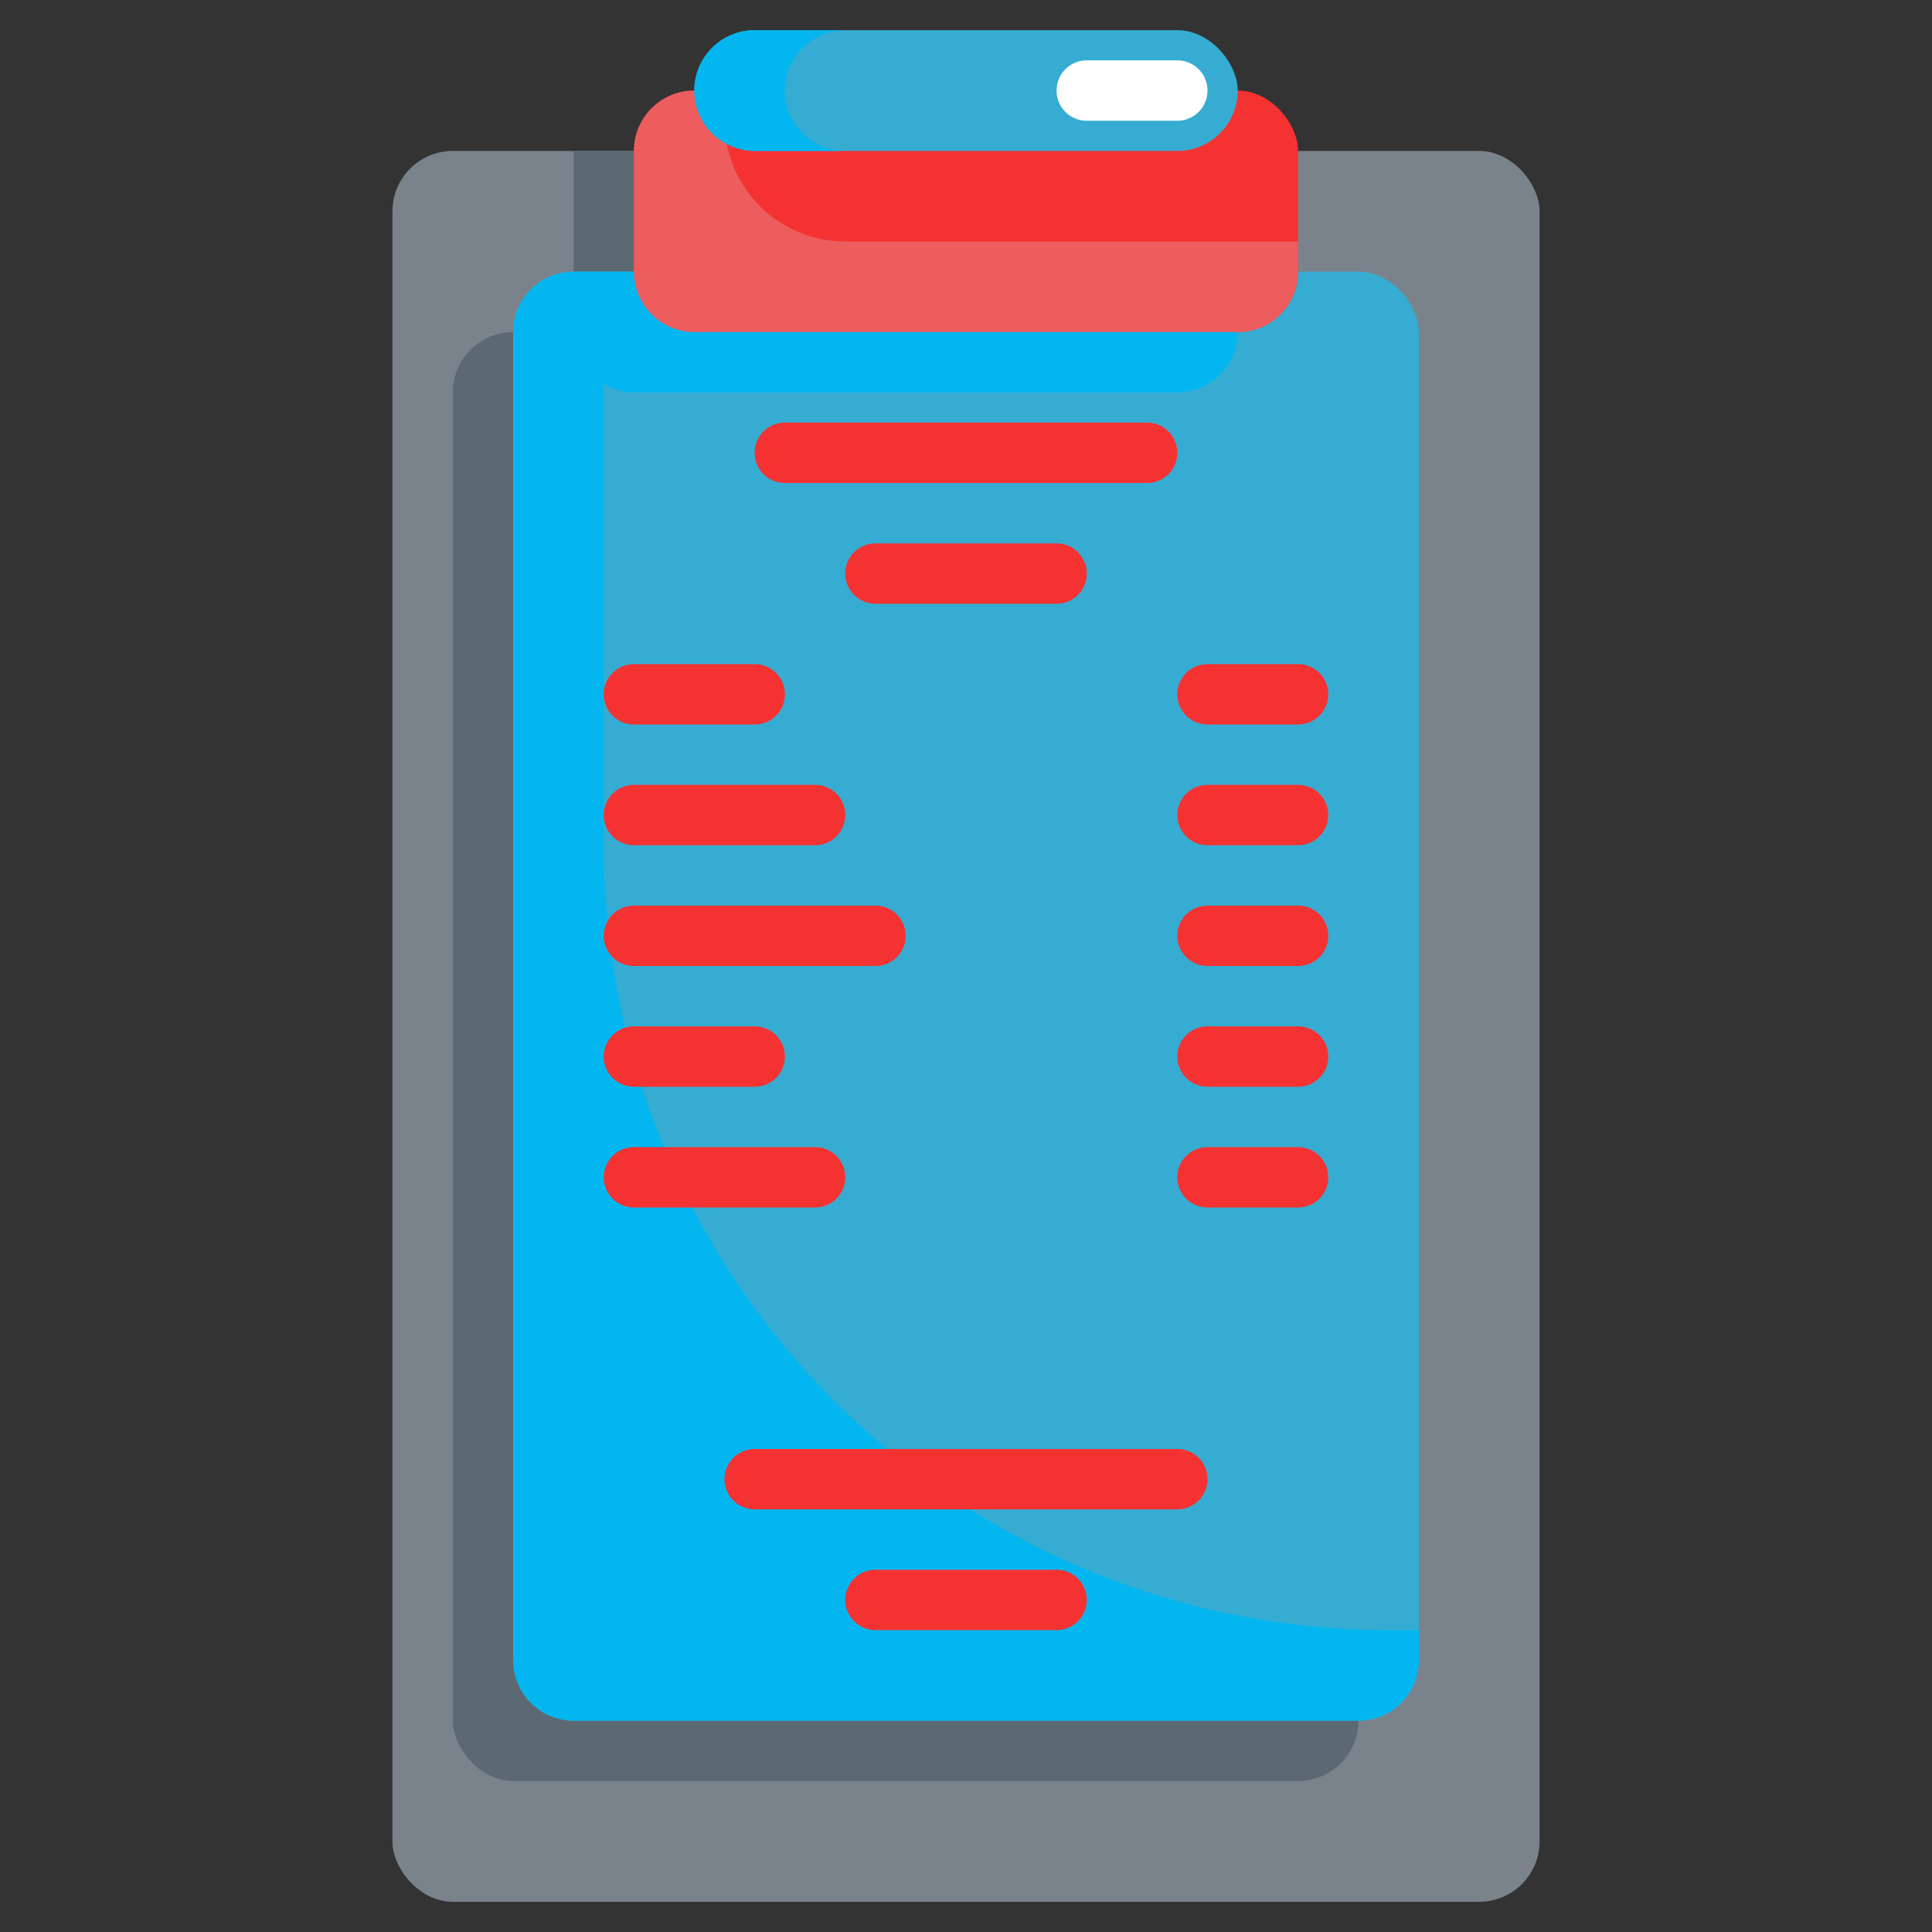 <?xml version="1.0"?>
<svg xmlns="http://www.w3.org/2000/svg" xmlns:xlink="http://www.w3.org/1999/xlink" xmlns:svgjs="http://svgjs.com/svgjs" version="1.1" width="512" height="512" x="0" y="0" viewBox="0 0 64 64" style="enable-background:new 0 0 512 512" xml:space="preserve" class=""><rect x="0" y="0" width="64" height="64" fill="#333333" stroke="none"/><g><g xmlns="http://www.w3.org/2000/svg" id="Layer_31" data-name="Layer 31"><rect fill="#7a838b" height="58" rx="2" width="38" x="13" y="5" data-original="#7a838b" class=""/><path d="m21 11h18a2 2 0 0 0 2-2v-4h-22v4a2 2 0 0 0 2 2z" fill="#5d6972" data-original="#5d6972" class=""/><rect fill="#5d6972" height="48" rx="2" width="30" x="15" y="11" data-original="#5d6972" class=""/><rect fill="#36acd2" height="48" rx="2" width="30" x="17" y="9" data-original="#a7d0e1" class=""/><rect fill="#f53232" height="8" rx="2" width="22" x="21" y="3" data-original="#f97878" class=""/><path d="m46 54a26 26 0 0 1 -26-26v-15.277a1.987 1.987 0 0 0 1 .277h18a2 2 0 0 0 2-2v-2h-22a2 2 0 0 0 -2 2v44a2 2 0 0 0 2 2h26a2 2 0 0 0 2-2v-1z" fill="#04b6ef" data-original="#80bbce" class=""/><path d="m28 8a4 4 0 0 1 -4-4v-1h-1a2 2 0 0 0 -2 2v4a2 2 0 0 0 2 2h18a2 2 0 0 0 2-2v-1z" fill="#ed5d5d" data-original="#ed5d5d" class=""/><rect fill="#36acd2" height="4" rx="2" width="18" x="23" y="1" data-original="#a7d0e1" class=""/><path d="m26 3a2 2 0 0 1 2-2h-3a2 2 0 0 0 0 4h3a2 2 0 0 1 -2-2z" fill="#04b6ef" data-original="#80bbce" class=""/><g fill="#f97878"><path d="m38 14h-12a1 1 0 0 0 0 2h12a1 1 0 0 0 0-2z" fill="#f53232" data-original="#f97878" class=""/><path d="m35 18h-6a1 1 0 0 0 0 2h6a1 1 0 0 0 0-2z" fill="#f53232" data-original="#f97878" class=""/><path d="m21 22a1 1 0 0 0 0 2h4a1 1 0 0 0 0-2z" fill="#f53232" data-original="#f97878" class=""/><path d="m43 22h-3a1 1 0 0 0 0 2h3a1 1 0 0 0 0-2z" fill="#f53232" data-original="#f97878" class=""/><path d="m21 28h6a1 1 0 0 0 0-2h-6a1 1 0 0 0 0 2z" fill="#f53232" data-original="#f97878" class=""/><path d="m43 26h-3a1 1 0 0 0 0 2h3a1 1 0 0 0 0-2z" fill="#f53232" data-original="#f97878" class=""/><path d="m21 32h8a1 1 0 0 0 0-2h-8a1 1 0 0 0 0 2z" fill="#f53232" data-original="#f97878" class=""/><path d="m43 30h-3a1 1 0 0 0 0 2h3a1 1 0 0 0 0-2z" fill="#f53232" data-original="#f97878" class=""/><path d="m21 36h4a1 1 0 0 0 0-2h-4a1 1 0 0 0 0 2z" fill="#f53232" data-original="#f97878" class=""/><path d="m43 34h-3a1 1 0 0 0 0 2h3a1 1 0 0 0 0-2z" fill="#f53232" data-original="#f97878" class=""/><path d="m21 40h6a1 1 0 0 0 0-2h-6a1 1 0 0 0 0 2z" fill="#f53232" data-original="#f97878" class=""/><path d="m43 40a1 1 0 0 0 0-2h-3a1 1 0 0 0 0 2z" fill="#f53232" data-original="#f97878" class=""/><path d="m40 49a1 1 0 0 0 -1-1h-14a1 1 0 0 0 0 2h14a1 1 0 0 0 1-1z" fill="#f53232" data-original="#f97878" class=""/><path d="m29 52a1 1 0 0 0 0 2h6a1 1 0 0 0 0-2z" fill="#f53232" data-original="#f97878" class=""/></g><path d="m39 4h-3a1 1 0 0 1 0-2h3a1 1 0 0 1 0 2z" fill="#ffffff" data-original="#ffffff"/></g></g></svg>
